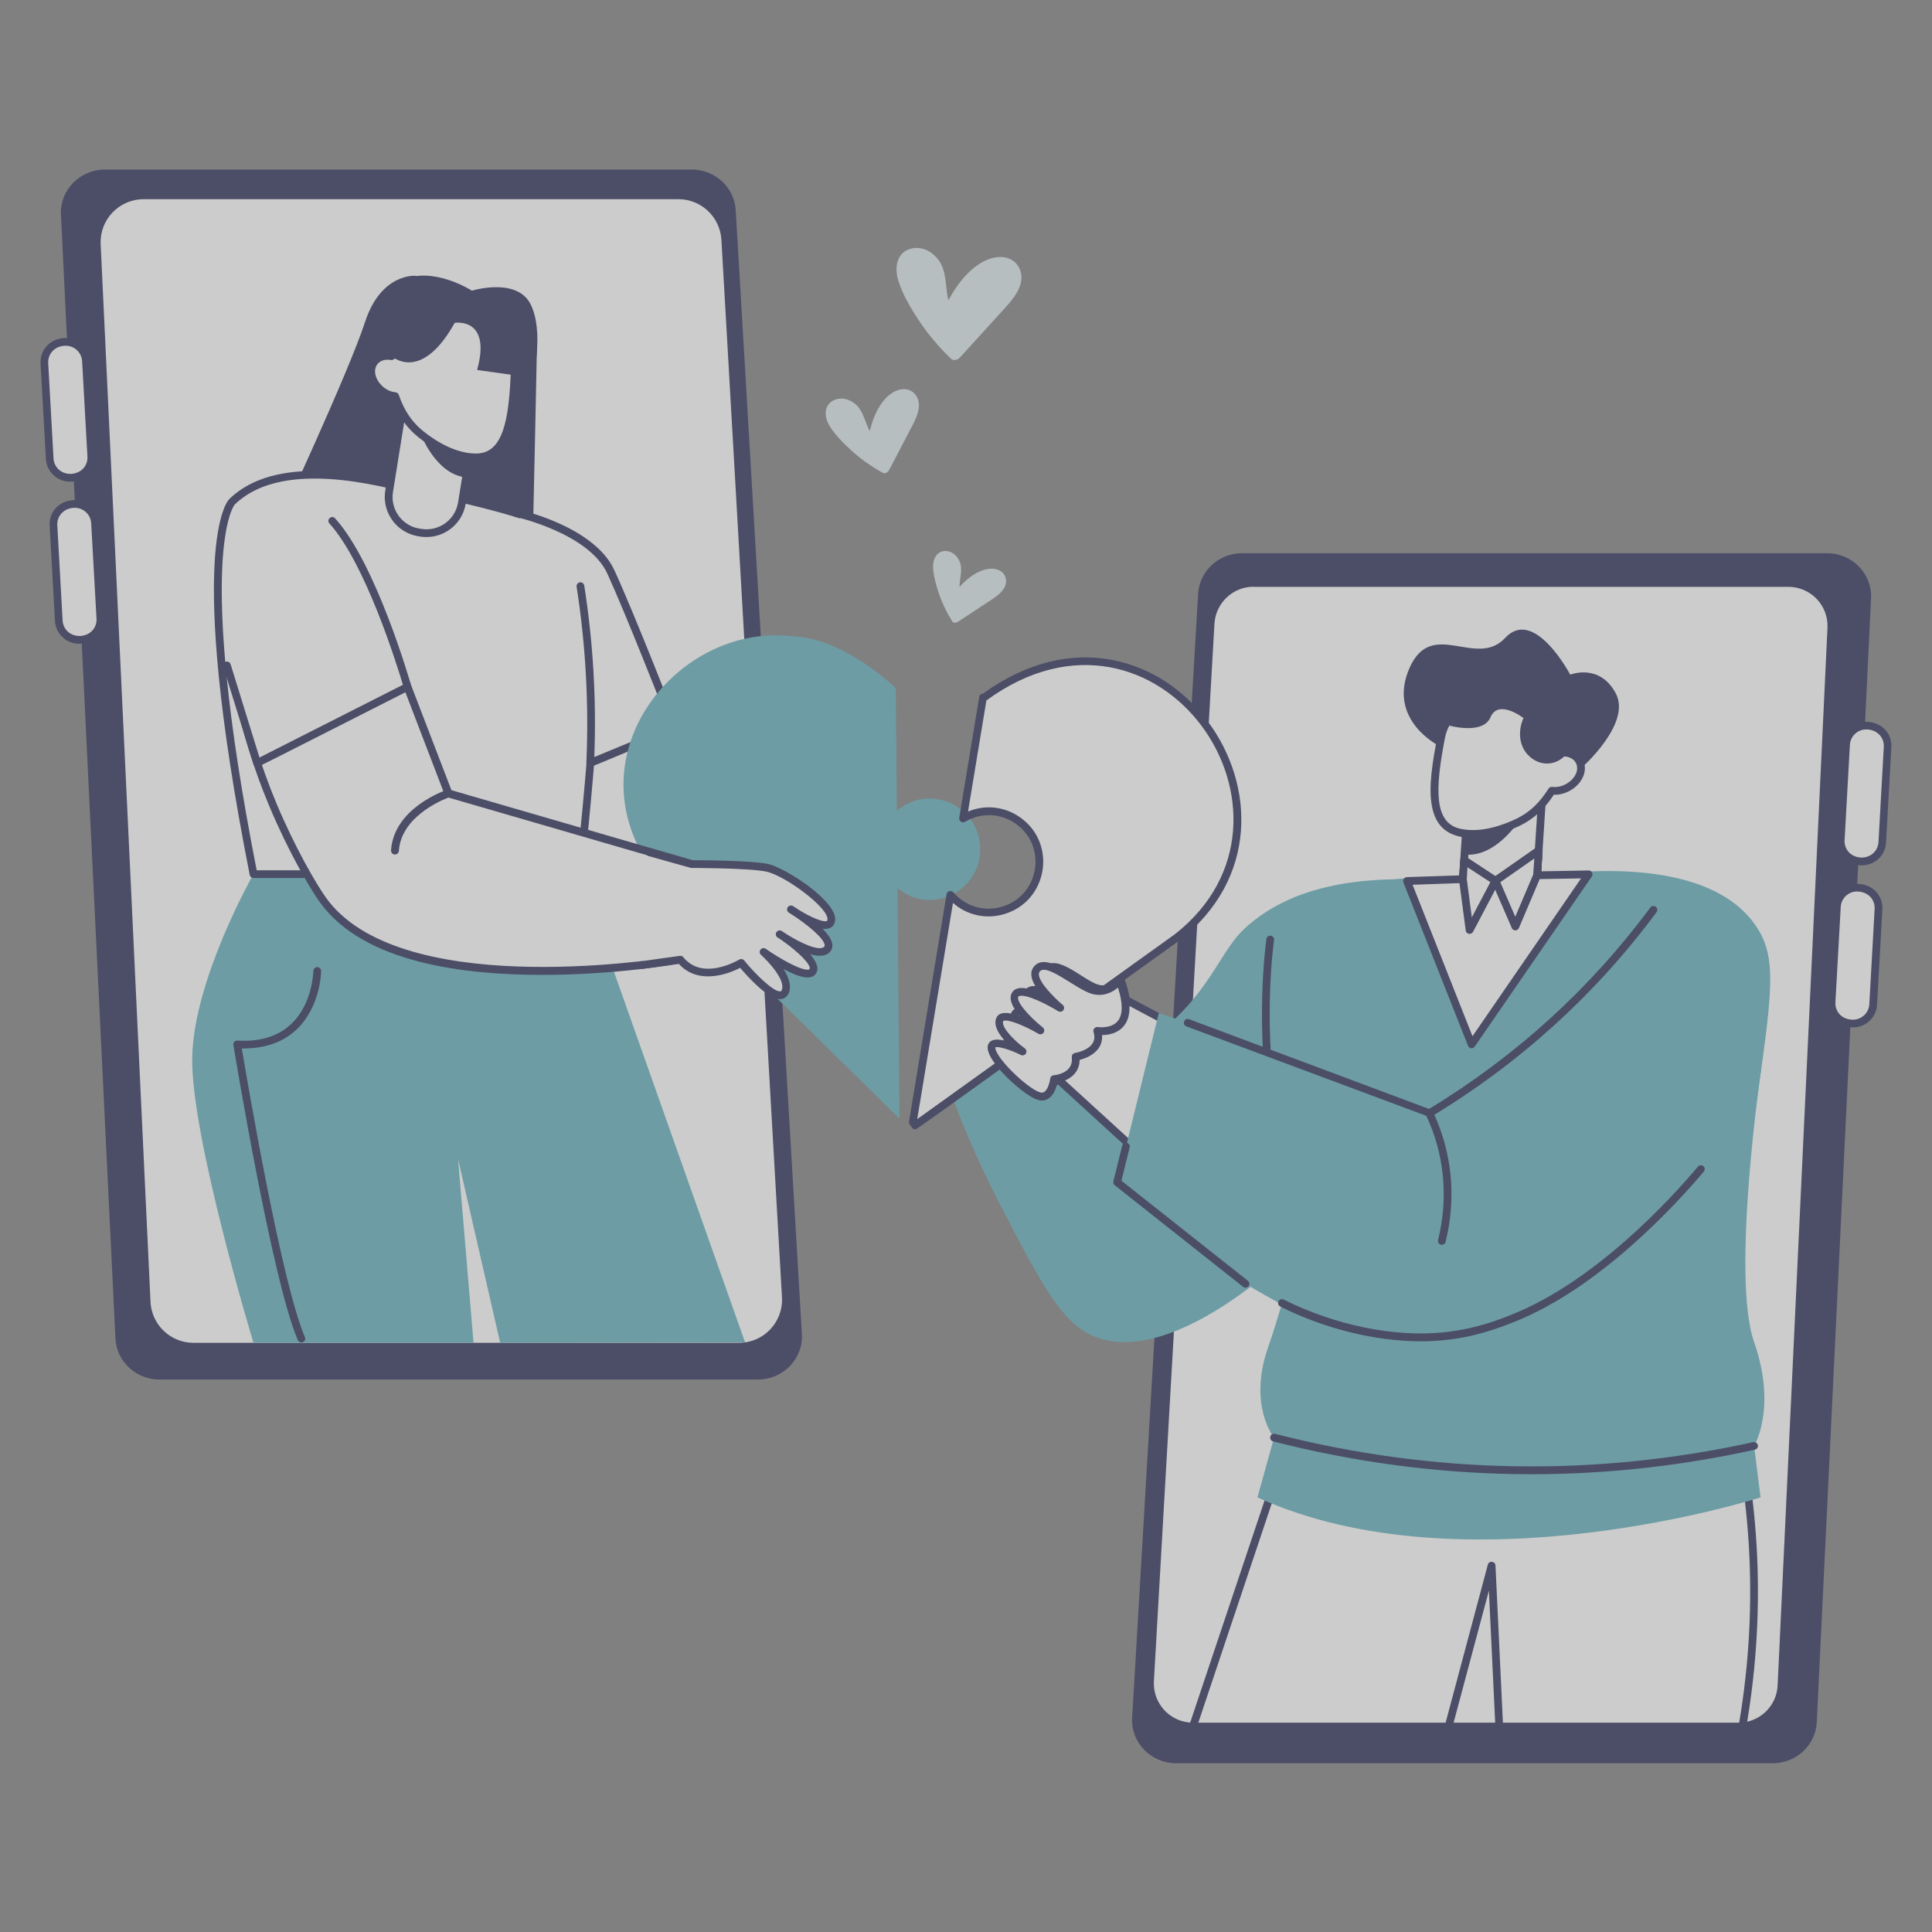 <svg width="282" height="282" viewBox="0 0 282 282" fill="none" xmlns="http://www.w3.org/2000/svg">
<rect x="0" y="0" width="282" height="282" fill="#808080" stroke="none"/>
<g opacity="0.6">
<path d="M258.75 257.367H171.682C167.988 257.367 165.041 254.335 165.253 250.725L174.883 86.672C175.081 83.344 177.901 80.75 181.313 80.75H266.674C270.34 80.75 273.273 83.739 273.104 87.321L265.18 251.374C265.01 254.73 262.19 257.367 258.75 257.367Z" fill="#292C56"/>
<path d="M253.758 252.008H174.136C170.526 252.008 167.664 248.977 167.861 245.367L176.702 91C176.899 87.672 179.649 85.078 182.976 85.078H261.034C264.615 85.078 267.478 88.067 267.309 91.649L260.033 246.016C259.878 249.371 257.114 252.008 253.758 252.008Z" fill="white"/>
<path d="M253.758 252.574H174.135C170.201 252.574 167.071 249.274 167.297 245.34L176.137 90.973C176.349 87.35 179.352 84.516 182.976 84.516H261.033C264.939 84.516 268.055 87.773 267.872 91.678L260.596 246.045C260.427 249.711 257.424 252.574 253.758 252.574ZM182.976 85.644C179.944 85.644 177.449 88.012 177.265 91.03L168.425 245.397C168.241 248.682 170.85 251.446 174.135 251.446H253.758C256.818 251.446 259.327 249.049 259.468 246.003L266.744 91.636C266.899 88.379 264.305 85.658 261.033 85.658H182.976V85.644Z" fill="#292C56"/>
<path d="M271.622 125.741C269.634 125.628 268.576 124.106 268.661 122.611L269.436 108.694C269.521 107.059 270.931 105.818 272.553 105.903C274.541 106.015 275.598 107.538 275.514 109.033L274.738 122.949C274.653 124.585 273.258 125.826 271.622 125.741Z" fill="white"/>
<path d="M271.792 126.306C269.536 126.306 268 124.558 268.098 122.584L268.874 108.667C268.987 106.735 270.65 105.241 272.582 105.354C274.81 105.481 276.178 107.201 276.065 109.076L275.289 122.993C275.205 124.854 273.64 126.306 271.792 126.306ZM272.399 106.468C271.144 106.468 270.086 107.455 270.016 108.724L269.24 122.64C269.17 123.825 269.988 125.08 271.666 125.178C273.217 125.178 274.119 124.064 274.189 122.922L274.965 109.006C275.035 107.581 273.922 106.468 272.399 106.468Z" fill="#292C56"/>
<path d="M270.298 149.401C268.31 149.289 267.252 147.766 267.337 146.271L268.112 132.354C268.197 130.719 269.607 129.478 271.228 129.563C273.216 129.675 274.274 131.198 274.189 132.693L273.414 146.61C273.329 148.245 271.933 149.486 270.298 149.401Z" fill="white"/>
<path d="M270.467 149.966C268.141 149.966 266.675 148.148 266.787 146.244L267.563 132.327C267.676 130.382 269.339 128.901 271.271 129.014C273.499 129.141 274.867 130.847 274.754 132.736L273.978 146.653C273.88 148.514 272.315 149.966 270.467 149.966ZM270.326 148.838C271.652 148.895 272.78 147.894 272.85 146.582L273.626 132.666C273.696 131.397 272.808 130.226 271.201 130.128C269.903 130.043 268.747 131.044 268.677 132.384L267.901 146.3C267.831 147.499 268.649 148.74 270.326 148.838Z" fill="#292C56"/>
<path d="M23.294 201.363H110.601C114.309 201.363 117.256 198.331 117.045 194.722L107.386 30.668C107.189 27.34 104.369 24.746 100.942 24.746H15.341C11.661 24.746 8.728 27.735 8.898 31.317L16.85 195.37C17.005 198.726 19.853 201.363 23.294 201.363Z" fill="#292C56"/>
<path d="M28.243 196.004H107.865C111.475 196.004 114.337 192.973 114.14 189.363L105.299 34.996C105.102 31.669 102.352 29.074 99.025 29.074H20.967C17.386 29.074 14.524 32.063 14.693 35.645L21.968 190.012C22.123 193.367 24.887 196.004 28.243 196.004Z" fill="white"/>
<path d="M10.379 69.741C12.367 69.628 13.425 68.106 13.34 66.611L12.551 52.694C12.466 51.059 11.056 49.818 9.434 49.903C7.446 50.015 6.389 51.538 6.473 53.033L7.249 66.949C7.348 68.585 8.744 69.826 10.379 69.741Z" fill="white"/>
<path d="M10.21 70.303C8.362 70.303 6.797 68.851 6.699 66.976L5.923 53.059C5.824 51.198 7.164 49.464 9.406 49.337C11.38 49.238 13.015 50.733 13.114 52.65L13.89 66.567C14.002 68.555 12.48 70.303 10.21 70.303ZM9.603 50.465C8.024 50.465 6.966 51.621 7.037 53.003L7.812 66.919C7.883 68.076 8.785 69.175 10.336 69.175C12.014 69.077 12.832 67.836 12.762 66.637L11.986 52.721C11.916 51.452 10.858 50.465 9.603 50.465Z" fill="#292C56"/>
<path d="M11.705 93.397C13.693 93.285 14.751 91.762 14.666 90.267L13.89 76.351C13.806 74.715 12.396 73.474 10.774 73.559C8.786 73.672 7.729 75.194 7.813 76.689L8.589 90.606C8.673 92.241 10.069 93.482 11.705 93.397Z" fill="white"/>
<path d="M11.535 93.961C9.688 93.961 8.123 92.509 8.024 90.633L7.249 76.717C7.136 74.841 8.504 73.121 10.731 72.994C12.663 72.882 14.341 74.362 14.44 76.308L15.229 90.239C15.342 92.213 13.805 93.961 11.535 93.961ZM10.929 74.122C9.35 74.122 8.292 75.293 8.363 76.66L9.138 90.577C9.209 91.747 10.111 92.833 11.662 92.833C13.34 92.734 14.158 91.493 14.087 90.295L13.312 76.378C13.241 75.095 12.17 74.122 10.929 74.122Z" fill="#292C56"/>
<path d="M203.296 128.352C191.593 128.563 185.262 132.173 181.624 135.571C177.38 139.533 176.337 146.823 164.38 154.112C161.687 149.699 159.008 145.272 156.315 140.858C149.815 145.187 143.315 149.53 136.814 153.858C138.577 159.329 141.411 167 145.909 175.699C151.845 187.149 154.806 192.873 159.431 194.946C169.456 199.444 186.757 187.614 202.591 167.38C202.831 154.366 203.07 141.352 203.296 128.352Z" fill="#60AFBD"/>
<path d="M36.998 127.59C36.998 127.59 28.326 142.804 28.058 154.239C27.791 165.674 36.998 196.003 36.998 196.003H69.118C68.37 187.064 67.623 178.124 66.862 169.185C68.906 178.124 70.965 187.064 73.009 196.003C84.924 195.975 96.838 195.961 108.753 195.933C100.688 173.147 92.636 150.361 84.571 127.59H36.998Z" fill="#60AFBD"/>
<path d="M60.659 40.256C60.659 40.256 55.625 39.791 53.27 47.038C50.916 54.285 40.566 76.521 40.566 76.521C40.566 76.521 77.607 80.892 77.692 80.568C77.776 80.23 78.411 48.744 78.411 48.744L60.659 40.256Z" fill="#292C56"/>
<path d="M73.463 76.027C79.174 77.423 82.769 79.806 84.898 81.569C90.834 86.475 91.821 91.876 100.436 110.516C100.845 111.418 104.046 118.313 104.046 118.313C111.152 121.317 118.259 124.32 125.365 127.323C125.196 131.398 125.013 135.473 124.843 139.548C120.063 139.322 113.126 138.772 104.835 137.278C96.784 135.825 92.752 135.092 90.002 133.569C78.06 126.971 75.367 110.234 73.731 100.152C72.857 94.583 72.109 86.264 73.463 76.027Z" fill="white"/>
<path d="M124.857 140.113C122.248 140.113 113.055 139.337 104.75 137.829C96.643 136.362 92.582 135.629 89.748 134.064C77.566 127.324 74.83 110.376 73.195 100.252C71.912 92.328 71.813 84.15 72.913 75.958C72.955 75.619 73.293 75.408 73.603 75.478C78.144 76.592 82.078 78.496 85.264 81.132C91.327 86.152 92.272 91.496 100.957 110.277L104.482 117.877L125.604 126.802C125.816 126.887 125.957 127.113 125.943 127.352L125.421 139.577C125.407 139.887 125.153 140.113 124.857 140.113ZM73.942 76.733C72.955 84.615 73.082 92.455 74.308 100.069C75.916 109.995 78.595 126.605 90.298 133.077C92.977 134.557 96.981 135.276 104.962 136.729C111.363 137.885 117.877 138.632 124.321 138.971L124.801 127.705L103.834 118.85C103.707 118.794 103.594 118.695 103.538 118.568L99.928 110.771C91.285 92.074 90.34 86.829 84.531 82.021C81.626 79.596 78.059 77.819 73.942 76.733Z" fill="#292C56"/>
<path d="M57.714 70.906C43.924 67.565 37.297 69.891 33.856 73.247C33.856 73.247 27.497 79.465 37.001 127.588H84.602C84.602 127.588 89.269 86.628 86.168 80.748C83.051 74.869 57.714 70.906 57.714 70.906Z" fill="white"/>
<path d="M84.601 128.154H36.999C36.732 128.154 36.492 127.956 36.45 127.702C27.003 79.833 33.193 73.107 33.46 72.853C38.015 68.398 46.221 67.552 57.825 70.358C63.818 71.302 83.797 75.067 86.66 80.481C89.804 86.446 85.348 125.968 85.165 127.646C85.123 127.942 84.883 128.154 84.601 128.154ZM37.465 127.026H84.094C85.701 112.77 88.027 85.487 85.659 81.003C82.74 75.462 57.642 71.472 57.586 71.457C46.362 68.736 38.522 69.483 34.25 73.657C34.208 73.713 28.37 80.707 37.465 127.026Z" fill="#292C56"/>
<path d="M61.421 77.764L61.125 77.722C58.276 77.271 56.331 74.578 56.782 71.73L58.855 58.814C59.306 55.966 61.999 54.02 64.847 54.471L65.143 54.514C67.991 54.965 69.937 57.658 69.486 60.506L67.413 73.422C66.962 76.27 64.283 78.216 61.421 77.764Z" fill="white"/>
<path d="M62.266 78.384C58.22 78.384 55.696 75.028 56.232 71.63L58.304 58.714C58.812 55.556 61.773 53.398 64.945 53.906L65.242 53.948C68.4 54.456 70.557 57.417 70.05 60.59L67.977 73.505C67.512 76.382 65.044 78.384 62.266 78.384ZM61.519 77.199C64.057 77.608 66.454 75.874 66.863 73.336L68.936 60.42C69.345 57.868 67.61 55.485 65.072 55.076L64.776 55.034C62.224 54.625 59.841 56.359 59.432 58.898L57.36 71.813C56.951 74.365 58.685 76.748 61.223 77.157L61.519 77.199Z" fill="#292C56"/>
<path d="M75.124 53.693C75.181 52.015 74.56 50.379 73.418 49.153C72.304 47.954 70.655 46.643 68.413 45.994C67.397 45.698 65.127 45.063 62.519 45.966C62.392 46.008 59.826 46.939 58.303 49.096C57.711 49.928 57.33 50.901 57.119 51.958C56.16 51.789 55.229 52.057 54.665 52.748C53.241 54.511 55.074 57.556 57.654 57.796C58.557 60.39 59.812 62.082 61.405 63.351C63.139 64.747 66.199 66.735 69.456 66.735C74.067 66.749 74.899 61.067 75.124 53.693Z" fill="white"/>
<path d="M69.472 67.313C66.144 67.313 63.07 65.409 61.068 63.816C59.334 62.434 58.121 60.672 57.247 58.317C54.455 57.781 52.551 54.453 54.229 52.395C54.793 51.69 55.696 51.323 56.683 51.351C56.922 50.393 57.317 49.532 57.839 48.771C59.475 46.445 62.21 45.472 62.323 45.429C65.129 44.442 67.54 45.147 68.569 45.444C70.543 46.008 72.306 47.136 73.828 48.757C75.083 50.111 75.746 51.859 75.69 53.692C75.52 59.431 75.182 67.313 69.472 67.313ZM54.949 55.158C55.343 56.103 56.358 57.118 57.726 57.259C57.952 57.273 58.135 57.428 58.206 57.64C59.009 59.952 60.151 61.63 61.787 62.942C63.93 64.662 66.736 66.199 69.486 66.199C73.405 66.199 74.336 61.405 74.576 53.678C74.618 52.141 74.068 50.675 73.025 49.547C71.643 48.066 70.05 47.051 68.287 46.543C67.356 46.275 65.199 45.655 62.732 46.515C62.703 46.529 60.222 47.403 58.798 49.448C58.276 50.195 57.91 51.084 57.712 52.099C57.656 52.395 57.36 52.592 57.063 52.55C55.343 52.24 54.272 53.537 54.949 55.158Z" fill="#292C56"/>
<path d="M61.42 63.367C61.42 63.367 63.605 69.233 68.005 69.684L68.484 66.695C68.498 66.709 63.972 66.314 61.42 63.367Z" fill="#292C56"/>
<path d="M57.135 51.959C57.135 51.959 61.407 56.034 66.371 47.123C66.371 47.123 71.785 46.234 69.642 54.003L77.791 55.145C77.791 55.145 79.455 48.392 77.439 44.401C75.423 40.411 68.88 42.427 68.88 42.427C68.88 42.427 63.24 38.789 58.728 40.876C54.216 42.963 54.682 52.763 54.682 52.763C54.682 52.763 55.866 51.254 57.135 51.959Z" fill="#292C56"/>
<path d="M218.409 134.033L218.705 134.047C221.581 134.23 224.077 132.044 224.26 129.168L225.106 116.111C225.289 113.235 223.104 110.739 220.227 110.556L219.931 110.542C217.055 110.359 214.559 112.544 214.376 115.421L213.53 128.477C213.333 131.368 215.518 133.849 218.409 134.033Z" fill="white"/>
<path d="M219.044 134.625C215.166 134.625 212.755 131.622 212.953 128.435L213.799 115.379C214.01 112.178 216.76 109.767 219.96 109.964L220.256 109.979C223.457 110.19 225.868 112.94 225.671 116.14L224.825 129.197C224.627 132.271 222.075 134.625 219.044 134.625ZM218.734 133.497C221.314 133.667 223.528 131.721 223.697 129.14L224.543 116.084C224.712 113.504 222.766 111.29 220.186 111.121L219.89 111.107C217.324 110.937 215.096 112.883 214.927 115.463L214.081 128.52C213.911 131.086 215.857 133.314 218.438 133.483L218.734 133.497Z" fill="#292C56"/>
<path d="M210.36 107.539C210.684 105.889 211.643 104.437 213.025 103.492C214.378 102.576 216.282 101.659 218.594 101.518C219.652 101.462 221.992 101.335 224.347 102.801C224.474 102.872 226.758 104.352 227.759 106.792C228.14 107.736 228.309 108.766 228.281 109.837C229.254 109.894 230.1 110.345 230.495 111.148C231.496 113.179 229.028 115.745 226.448 115.421C224.996 117.747 223.402 119.115 221.555 120.017C219.553 120.99 216.141 122.259 212.954 121.526C208.513 120.497 208.95 114.786 210.36 107.539Z" fill="white"/>
<path d="M214.998 122.302C207.384 122.302 208.357 114.913 209.824 107.426C210.176 105.621 211.205 104.056 212.728 103.027C214.575 101.772 216.549 101.081 218.594 100.954C219.665 100.898 222.161 100.743 224.685 102.322C224.784 102.392 227.251 103.958 228.323 106.58C228.675 107.426 228.859 108.357 228.887 109.344C231.086 109.781 232.116 112.065 230.663 114.081C229.789 115.308 228.252 116.055 226.8 115.999C225.432 118.1 223.853 119.538 221.865 120.511C220.032 121.385 217.55 122.302 214.998 122.302ZM210.923 107.638C209.443 115.223 209.302 120.102 213.123 120.962C216.211 121.667 219.609 120.342 221.357 119.496C223.247 118.579 224.727 117.183 226.025 115.111C226.137 114.927 226.363 114.815 226.574 114.857C228.675 115.125 230.833 113.024 230.043 111.402C229.761 110.824 229.098 110.444 228.295 110.401C227.984 110.387 227.759 110.133 227.759 109.823C227.787 108.794 227.632 107.849 227.279 107.003C226.335 104.719 224.177 103.337 224.093 103.281C221.879 101.899 219.637 102.026 218.664 102.082C216.831 102.195 215.041 102.83 213.377 103.958C210.952 105.593 210.923 108.075 210.923 107.638Z" fill="#292C56"/>
<path d="M221.583 120.004C221.583 120.004 218.157 125.249 213.758 124.713L213.955 121.682C213.955 121.696 218.453 122.302 221.583 120.004Z" fill="#292C56"/>
<path d="M75.225 74.883C75.225 74.883 86.251 77.252 89.141 83.484C92.032 89.716 98.475 106.269 98.475 106.269L86.152 111.374C86.533 102.744 86.067 94.101 84.728 85.556L75.225 74.883Z" fill="white"/>
<path d="M86.152 111.939C85.827 111.939 85.573 111.671 85.588 111.346C85.968 102.774 85.489 94.116 84.163 85.642C84.121 85.332 84.333 85.05 84.629 84.993C84.939 84.951 85.221 85.163 85.277 85.459C86.575 93.721 87.068 102.139 86.744 110.5L97.756 105.946C96.642 103.098 91.185 89.238 88.633 83.696C85.898 77.788 75.21 75.434 75.111 75.406C74.801 75.335 74.618 75.039 74.674 74.729C74.731 74.418 75.041 74.221 75.351 74.292C75.816 74.39 86.687 76.787 89.662 83.203C92.525 89.379 98.954 105.862 99.011 106.031C99.124 106.313 98.983 106.637 98.701 106.75C86.18 111.981 86.335 111.939 86.152 111.939Z" fill="#292C56"/>
<path d="M130.904 118.344L130.749 100.451C130.749 100.451 123.36 93.161 115.634 92.865H115.62C98.953 90.905 83.373 110.151 95.09 126.789C96.472 128.749 98.037 130.611 99.814 132.345L131.285 163.28L131.003 129.652C135.881 133.67 143.129 130.131 143.072 123.899C143.03 117.653 135.726 114.24 130.904 118.344Z" fill="#60AFBD"/>
<path d="M223.542 127.998C223.542 127.998 191.761 126.475 186.572 133.314C181.369 140.167 191.775 199.358 191.775 199.358H251.235C257.213 149.021 261.034 141.844 256.17 134.964C249.345 125.305 231.523 126.842 223.542 127.998Z" fill="#60AFBD"/>
<path d="M191.76 199.359L174.121 252.023H211.43C213.516 244.197 215.617 236.358 217.704 228.532C218.071 236.358 218.451 244.197 218.818 252.023C230.648 252.023 242.492 252.023 254.322 252.023C257.339 234.482 256.282 216.59 251.206 199.359H191.76Z" fill="white"/>
<path d="M254.336 252.574H218.832C218.536 252.574 218.283 252.335 218.268 252.038L217.324 232.172L211.98 252.165C211.909 252.405 211.684 252.588 211.43 252.588H174.121C173.741 252.588 173.459 252.208 173.585 251.841L191.225 199.178C191.295 198.952 191.521 198.797 191.76 198.797H251.22C251.474 198.797 251.685 198.966 251.756 199.206C256.888 216.591 257.946 234.385 254.886 252.123C254.844 252.377 254.618 252.574 254.336 252.574ZM219.368 251.446H253.857C256.761 234.174 255.718 216.845 250.797 199.911H192.169L174.911 251.446H211.007L217.169 228.379C217.338 227.758 218.24 227.857 218.283 228.491L219.368 251.446Z" fill="#292C56"/>
<path d="M143.61 101.819C143.554 101.819 143.512 101.805 143.469 101.805L140.551 119.459C145.993 116.244 152.606 120.84 151.591 127.016C150.576 133.178 142.835 135.406 138.704 130.612L133.219 163.803L133.557 164.268L171.796 136.83C194.469 119.12 169.287 82.996 143.61 101.819Z" fill="white"/>
<path d="M133.57 164.831C133.387 164.831 133.218 164.746 133.119 164.591C132.809 164.154 132.64 163.999 132.682 163.703L138.167 130.525C138.238 130.06 138.844 129.891 139.154 130.243C140.903 132.288 143.596 133.106 146.162 132.372C151.731 130.807 152.958 123.447 148.178 120.176C145.979 118.667 143.173 118.583 140.86 119.95C140.451 120.19 139.944 119.838 140.014 119.372L142.933 101.719C142.975 101.451 143.201 101.254 143.469 101.254C169.709 82.233 195.286 119.189 172.162 137.265C133.711 164.873 133.867 164.831 133.57 164.831ZM139.098 131.794L133.881 163.35L171.485 136.363C193.425 119.203 169.145 83.826 143.976 102.241L141.297 118.456C143.765 117.426 146.557 117.694 148.813 119.245C154.382 123.052 152.958 131.639 146.458 133.458C143.835 134.205 141.1 133.557 139.098 131.794Z" fill="#292C56"/>
<path d="M257.115 155.691C257.115 155.691 252.631 186.176 256.029 195.876C259.413 205.591 256.029 211.048 256.029 211.048L256.974 218.563C256.974 218.563 213.87 232.395 183.541 218.563L185.966 209.835C185.966 209.835 182.103 205.168 185.12 196.581C188.138 187.995 192.382 170.313 192.382 170.313L247.245 168.537L257.115 155.691Z" fill="#60AFBD"/>
<path d="M228.774 109.897C227.378 111.773 224.741 112.069 222.95 110.109C221.752 108.798 221.526 106.711 222.372 104.807C222.372 104.807 218.706 101.973 217.564 104.68C216.422 107.388 211.262 105.837 211.262 105.837L210.119 108.91C210.119 108.91 202.449 105.16 205.692 97.602C208.935 90.045 215.463 97.687 219.707 93.104C223.952 88.522 229.197 98.476 229.197 98.476C229.197 98.476 233.455 96.742 235.838 101.198C238.221 105.639 230.762 112.153 230.762 112.153C230.762 112.153 230.325 110.391 228.774 109.897Z" fill="#292C56"/>
<path d="M213.714 125.59C215.237 126.591 216.76 127.578 218.283 128.579C220.384 127.112 222.485 125.646 224.585 124.18L224.36 127.775C226.87 127.733 229.379 127.691 231.889 127.648C226.193 135.911 220.511 144.188 214.814 152.45L205.367 128.593L213.531 128.325L213.714 125.59Z" fill="white"/>
<path d="M214.279 152.646L204.846 128.803C204.705 128.437 204.959 128.042 205.354 128.028L213.01 127.774L213.151 125.532C213.179 125.095 213.658 124.869 214.025 125.095L218.269 127.887L224.262 123.699C224.656 123.431 225.178 123.727 225.15 124.193L224.953 127.182L231.862 127.055C232.299 127.027 232.609 127.548 232.341 127.943L215.266 152.745C215.012 153.14 214.448 153.069 214.279 152.646ZM206.185 129.142L214.927 151.251L230.776 128.211L224.346 128.324C224.036 128.338 223.754 128.07 223.768 127.718L223.923 125.292L218.579 129.029C218.396 129.156 218.142 129.17 217.945 129.043L214.18 126.59L214.067 128.366C214.053 128.662 213.814 128.888 213.517 128.888L206.185 129.142Z" fill="#292C56"/>
<path d="M218.283 128.575L214.504 135.752L213.531 128.335L213.715 125.586L218.283 128.575Z" fill="white"/>
<path d="M213.941 135.824C212.954 128.309 212.954 128.38 212.968 128.295L213.151 125.545C213.179 125.108 213.659 124.883 214.025 125.108L218.594 128.098C218.833 128.253 218.918 128.577 218.791 128.831L215.012 136.008C214.744 136.501 214.011 136.36 213.941 135.824ZM214.096 128.309L214.829 133.907L217.536 128.76L214.194 126.589L214.096 128.309Z" fill="#292C56"/>
<path d="M218.283 128.577L221.174 135.233L224.346 127.774L224.586 124.164L218.283 128.577Z" fill="white"/>
<path d="M220.667 135.459L217.776 128.789C217.664 128.55 217.748 128.253 217.974 128.098L224.276 123.699C224.671 123.431 225.193 123.727 225.165 124.193C224.911 128.084 224.939 127.845 224.883 127.971L221.71 135.444C221.499 135.924 220.85 135.91 220.667 135.459ZM218.989 128.775L221.174 133.809L223.797 127.633L223.952 125.307L218.989 128.775Z" fill="#292C56"/>
<path d="M52.749 82.625L65.468 115.802C77.269 119.229 89.085 122.669 100.887 126.095C100.351 130.748 99.815 135.415 99.279 140.068C97.517 140.379 58.305 147.006 47.109 131.312C45.699 129.324 42.541 123.938 39.834 117.452C37.014 110.726 35.491 104.818 34.631 100.645L52.749 82.625Z" fill="white"/>
<path d="M79.172 142.296C68.033 142.296 53.101 140.674 46.658 131.65C45.205 129.62 42.061 124.234 39.312 117.677C37.027 112.234 35.279 106.552 34.081 100.757C34.024 100.447 34.207 100.151 34.518 100.094C34.828 100.024 35.124 100.221 35.18 100.531C36.365 106.242 38.099 111.868 40.341 117.24C43.048 123.712 46.15 129.013 47.56 131.002C58.05 145.694 94.457 140.293 98.757 139.603L100.252 126.518L65.284 116.366C65.115 116.323 64.974 116.197 64.917 116.027L52.199 82.85C52.086 82.554 52.227 82.23 52.523 82.117C52.819 82.004 53.144 82.145 53.257 82.441L65.89 115.336L101.041 125.545C101.309 125.615 101.478 125.883 101.45 126.151L99.843 140.124C99.815 140.378 99.631 140.575 99.378 140.618C98.983 140.702 89.931 142.296 79.172 142.296Z" fill="#292C56"/>
<path d="M48.518 76.027C54.468 82.584 59.502 100.237 59.502 100.237L37.548 111.376L33.135 97.121L48.518 76.027Z" fill="white"/>
<path d="M37.534 111.939C37.28 111.939 37.069 111.77 36.998 111.544L32.585 97.289C32.486 96.993 32.655 96.669 32.952 96.584C33.248 96.5 33.558 96.655 33.657 96.951L37.872 110.571L58.811 99.954C57.979 97.176 53.354 82.216 48.081 76.407C47.869 76.181 47.883 75.815 48.123 75.618C48.349 75.406 48.715 75.42 48.913 75.66C54.877 82.23 59.812 99.376 60.023 100.095C60.094 100.349 59.981 100.631 59.742 100.758C37.576 111.995 37.745 111.939 37.534 111.939Z" fill="#292C56"/>
<path d="M94.782 124.391C96.812 124.955 98.857 125.533 100.887 126.097C100.887 126.097 109.333 126.083 111.941 126.647C114.536 127.211 121.558 131.976 121.304 134.275C121.05 136.573 115.41 132.71 115.41 132.71C115.41 132.71 122.122 136.869 120.697 138.519C119.273 140.154 113.76 136.347 113.76 136.347C113.76 136.347 119.527 140.084 118.611 141.734C117.694 143.369 111.42 138.956 111.42 138.956C111.42 138.956 115.664 142.721 114.536 144.85C113.408 146.979 108.163 140.563 108.163 140.563C108.163 140.563 102.523 144.032 99.28 140.084C97.433 140.338 95.585 140.606 93.738 140.859L94.782 124.391Z" fill="white"/>
<path d="M113.859 145.836C112.083 145.836 109.122 142.551 108.036 141.268C106.626 142.001 102.043 143.947 99.068 140.676L93.837 141.409C93.527 141.451 93.245 141.24 93.203 140.929C93.16 140.619 93.372 140.337 93.682 140.295L99.223 139.519C99.421 139.491 99.618 139.562 99.731 139.717C100.929 141.169 102.636 141.691 104.821 141.24C106.527 140.901 107.881 140.069 107.895 140.069C108.135 139.914 108.445 139.971 108.628 140.196C110.461 142.438 112.971 144.793 113.901 144.708C113.944 144.708 114 144.694 114.071 144.581C114.818 143.171 112.097 140.281 111.081 139.378C110.856 139.181 110.828 138.843 111.011 138.603C111.194 138.363 111.533 138.321 111.772 138.49C113.76 139.886 117.018 141.747 118.047 141.522C118.131 141.507 118.146 141.479 118.16 141.465C118.484 140.887 116.566 138.941 114.057 137.207C113.803 137.038 113.605 136.911 113.478 136.826C113.225 136.657 113.154 136.305 113.337 136.051C113.507 135.797 113.859 135.726 114.113 135.896C114.268 135.994 114.465 136.121 114.691 136.276C116.75 137.602 119.64 138.955 120.317 138.166C120.359 138.123 120.387 138.067 120.373 137.926C120.218 136.911 117.948 135.078 116.087 133.823C115.692 133.569 115.354 133.358 115.128 133.203C114.874 133.033 114.804 132.681 114.973 132.427C115.142 132.173 115.481 132.089 115.749 132.258C115.932 132.371 116.256 132.568 116.665 132.85C118.343 133.879 120.162 134.669 120.698 134.429C120.726 134.415 120.768 134.401 120.782 134.232C120.98 132.526 114.621 127.816 111.857 127.224C109.291 126.674 100.563 126.688 100.929 126.688C100.803 126.688 100.929 126.702 94.669 124.954C94.373 124.869 94.19 124.559 94.274 124.263C94.359 123.967 94.669 123.784 94.965 123.868L101 125.56C101.931 125.56 109.573 125.574 112.097 126.11C114.649 126.66 122.22 131.553 121.896 134.359C121.812 135.162 121.219 135.712 120.063 135.557C121.022 136.53 122.051 137.884 121.163 138.913C120.528 139.646 119.429 139.618 118.244 139.28C119.09 140.253 119.584 141.24 119.147 142.029C118.357 143.439 115.791 142.198 114.367 141.437C116.157 144.229 115.029 145.836 113.859 145.836Z" fill="#292C56"/>
<path d="M163.589 143.016C163.589 143.016 162.221 144.863 160.135 144.257C158.048 143.65 154.283 139.998 152.944 141.493C151.604 143.002 155.947 146.541 155.947 146.541C155.947 146.541 150.941 143.439 150.124 144.821C149.306 146.217 153.395 149.445 153.395 149.445C153.395 149.445 148.53 146.583 148.093 148.12C147.656 149.657 151.082 152.153 151.082 152.153C151.082 152.153 146.881 150.094 147.05 151.744C147.219 153.393 151.421 157.327 153.113 157.891C154.805 158.455 155.143 155.72 155.143 155.72C155.143 155.72 158.217 155.523 157.921 152.829C157.921 152.829 161.545 152.28 160.713 149.488C160.713 149.516 166.381 150.461 163.589 143.016Z" fill="white"/>
<path d="M152.93 158.47C150.914 157.794 144.837 152.252 146.909 150.8C147.29 150.532 147.91 150.532 148.573 150.673C147.854 149.827 147.304 148.854 147.544 147.994C147.882 146.81 149.335 147.078 150.505 147.472C149.701 146.471 149.151 145.372 149.631 144.554C150.265 143.482 151.957 144.004 153.113 144.469C152.338 143.44 151.661 142.1 152.521 141.127C154.298 139.139 158.175 143.101 160.29 143.722C161.968 144.215 163.096 142.749 163.138 142.693C163.406 142.326 163.97 142.425 164.111 142.834C165.169 145.654 165.183 147.712 164.168 148.953C163.378 149.926 162.166 150.123 161.39 150.137C161.503 151.843 160.135 152.887 158.5 153.324C158.457 154.974 157.231 155.961 155.623 156.271C155.285 157.78 154.368 158.95 152.93 158.47ZM147.6 151.702C147.812 153.225 151.774 156.891 153.283 157.399C153.565 157.498 153.72 157.427 153.818 157.371C154.255 157.103 154.509 156.2 154.58 155.693C154.608 155.425 154.834 155.213 155.101 155.199C155.116 155.199 156.37 155.101 157.005 154.339C157.315 153.973 157.428 153.521 157.357 152.929C157.329 152.633 157.541 152.351 157.837 152.309C157.851 152.309 159.458 152.055 160.051 151.096C160.304 150.701 160.333 150.236 160.177 149.686C160.065 149.291 160.403 148.897 160.812 148.967C160.826 148.967 162.49 149.221 163.322 148.22C163.97 147.43 163.984 146.006 163.364 144.046C162.673 144.61 161.503 145.231 159.994 144.793C158.091 144.244 154.241 140.902 153.381 141.875C153.325 141.945 153.254 142.044 153.268 142.27C153.353 143.327 155.186 145.188 156.314 146.119C156.54 146.302 156.582 146.641 156.413 146.88C156.244 147.12 155.905 147.19 155.651 147.035C154.129 146.091 151.576 144.864 150.716 145.075C150.632 145.104 150.618 145.118 150.604 145.132C150.307 145.639 151.802 147.501 153.734 149.038C153.959 149.221 154.016 149.559 153.847 149.799C153.677 150.039 153.353 150.109 153.099 149.968C151.168 148.826 148.996 148.022 148.63 148.304C148.404 149.094 150.152 150.814 151.407 151.731C151.647 151.9 151.703 152.224 151.562 152.478C151.407 152.732 151.097 152.816 150.829 152.689C149.49 152.041 148.009 151.59 147.6 151.702Z" fill="#292C56"/>
<path d="M186.247 165.255C185.979 165.255 185.74 165.072 185.697 164.79C182.934 150.224 184.837 137.196 184.851 137.055C184.894 136.745 185.19 136.533 185.486 136.576C185.796 136.618 186.007 136.914 185.965 137.21C185.951 137.337 184.076 150.196 186.811 164.564C186.868 164.931 186.6 165.255 186.247 165.255Z" fill="#292C56"/>
<path d="M163.081 145.273L178.239 153.339L167.847 169.807L152.422 155.693L163.081 145.273Z" fill="white"/>
<path d="M167.466 170.214L152.041 156.114C151.801 155.903 151.787 155.522 152.026 155.296L162.686 144.876C162.855 144.707 163.123 144.665 163.349 144.778L178.52 152.843C178.816 152.998 178.901 153.365 178.732 153.647L168.34 170.115C168.143 170.397 167.72 170.454 167.466 170.214ZM153.239 155.677L167.734 168.917L177.449 153.534L163.18 145.948L153.239 155.677Z" fill="#292C56"/>
<path d="M241.335 132.793C231.282 142.494 221.228 152.209 211.175 161.909C197.16 157.228 183.158 152.547 169.143 147.866C167.127 156.1 165.096 164.335 163.08 172.569C167.155 176.686 173.345 182.228 181.805 187.388C182.876 188.037 193.325 194.354 200.093 196.003C215.617 199.768 235.991 184.864 252.093 162.079L241.335 132.793Z" fill="#60AFBD"/>
<path d="M163.421 143.114C163.421 143.114 161.87 145.201 159.516 144.51C157.147 143.819 152.903 139.688 151.38 141.394C149.871 143.1 154.778 147.104 154.778 147.104C154.778 147.104 149.11 143.594 148.193 145.159C147.263 146.724 151.888 150.39 151.888 150.39C151.888 150.39 146.389 147.147 145.895 148.895C145.402 150.644 149.279 153.449 149.279 153.449C149.279 153.449 144.527 151.123 144.725 152.998C144.922 154.874 149.66 159.315 151.577 159.95C153.495 160.584 153.876 157.496 153.876 157.496C153.876 157.496 157.358 157.271 157.02 154.225C157.02 154.225 161.123 153.605 160.178 150.446C160.178 150.474 166.594 151.546 163.421 143.114Z" fill="white"/>
<path d="M151.393 160.513C149.109 159.752 142.355 153.548 144.611 151.982C145.062 151.658 145.838 151.7 146.641 151.884C145.767 150.911 145.076 149.769 145.358 148.768C145.739 147.414 147.53 147.837 148.855 148.316C147.868 147.146 147.149 145.849 147.713 144.89C148.432 143.663 150.477 144.354 151.802 144.918C150.871 143.748 149.969 142.141 150.97 141.027C152.916 138.827 157.287 143.283 159.684 143.974C161.63 144.538 162.927 142.846 162.983 142.775C163.251 142.409 163.815 142.507 163.956 142.916C165.141 146.075 165.169 148.387 164.027 149.769C163.124 150.869 161.728 151.08 160.854 151.08C161.023 153.026 159.472 154.21 157.583 154.704C157.569 156.579 156.173 157.693 154.34 158.031C154.002 159.695 153.015 161.049 151.393 160.513ZM145.274 152.885C145.274 152.899 145.274 152.913 145.274 152.955C145.443 154.549 149.955 158.835 151.746 159.427C152.098 159.54 152.295 159.455 152.408 159.385C152.986 159.018 153.24 157.834 153.297 157.439C153.325 157.171 153.55 156.96 153.818 156.946C153.832 156.946 155.271 156.833 156.018 155.945C156.37 155.522 156.511 154.986 156.441 154.309C156.413 154.013 156.624 153.731 156.92 153.689C156.934 153.689 158.781 153.392 159.472 152.293C159.768 151.827 159.811 151.292 159.613 150.629C159.501 150.234 159.825 149.853 160.248 149.91C160.262 149.91 162.194 150.206 163.152 149.036C163.914 148.105 163.914 146.427 163.181 144.157C162.419 144.791 161.08 145.553 159.345 145.059C157.118 144.411 152.845 140.59 151.788 141.774C150.914 142.761 154.016 145.764 155.115 146.681C155.341 146.864 155.383 147.203 155.214 147.442C155.045 147.682 154.707 147.752 154.453 147.597C152.831 146.596 149.87 145.102 148.813 145.37C148.686 145.398 148.658 145.454 148.644 145.468C148.249 146.145 150.209 148.387 152.211 149.966C152.436 150.149 152.493 150.488 152.324 150.728C152.154 150.967 151.83 151.038 151.576 150.897C149.659 149.769 147.163 148.725 146.472 149.007C146.416 149.021 146.416 149.036 146.416 149.078C146.148 150.008 148.15 151.982 149.588 153.026C149.828 153.195 149.884 153.519 149.743 153.773C149.588 154.027 149.278 154.112 149.01 153.985C147.417 153.195 145.654 152.673 145.274 152.885Z" fill="#292C56"/>
<path d="M208.639 163.036L173.164 149.811C172.868 149.698 172.727 149.374 172.84 149.092C172.952 148.795 173.277 148.654 173.559 148.767L208.583 161.866C221.259 154.182 232.13 144.283 240.886 132.468C241.069 132.214 241.422 132.172 241.676 132.355C241.93 132.538 241.972 132.891 241.789 133.144C232.891 145.158 221.837 155.183 208.921 162.98C208.837 163.008 208.738 163.036 208.639 163.036Z" fill="#292C56"/>
<path d="M181.792 187.951C181.665 187.951 181.552 187.909 181.44 187.824L162.715 173.005C162.546 172.864 162.461 172.638 162.517 172.427L163.8 167.21C163.871 166.914 164.181 166.716 164.477 166.801C164.773 166.871 164.971 167.182 164.886 167.478L163.688 172.342L182.13 186.936C182.568 187.288 182.328 187.951 181.792 187.951Z" fill="#292C56"/>
<path d="M207.383 195.78C200.784 195.78 193.353 193.961 186.867 190.704C186.585 190.563 186.472 190.225 186.613 189.943C186.754 189.661 187.093 189.548 187.375 189.689C194.791 193.411 203.477 195.202 210.598 194.483C215.363 194.003 218.818 192.622 220.679 191.874C232.819 187.024 243.718 175.166 247.836 170.287C248.033 170.047 248.386 170.019 248.625 170.217C248.865 170.414 248.893 170.767 248.696 171.006C244.522 175.941 233.468 187.969 221.102 192.918C216.618 194.737 212.416 195.78 207.383 195.78Z" fill="#292C56"/>
<path d="M210.456 181.693C210.09 181.693 209.822 181.355 209.906 181.002C211.443 174.742 210.823 168.425 208.13 162.729C208.003 162.447 208.116 162.108 208.398 161.981C208.68 161.855 209.018 161.967 209.145 162.249C211.951 168.171 212.6 174.756 211.006 181.27C210.95 181.524 210.71 181.693 210.456 181.693Z" fill="#292C56"/>
<path d="M185.824 210.388C185.528 210.318 185.345 210.008 185.415 209.697C185.486 209.401 185.796 209.218 186.106 209.289C209.23 215.196 232.721 215.591 255.901 210.501C256.197 210.431 256.508 210.628 256.578 210.924C256.649 211.234 256.451 211.53 256.155 211.601C232.989 216.705 209.329 216.395 185.824 210.388Z" fill="#292C56"/>
<path d="M43.992 195.949C43.767 195.949 43.569 195.822 43.471 195.611C39.72 186.869 34.306 153.931 34.066 152.535C34.009 152.183 34.291 151.859 34.658 151.887C37.943 152.084 40.566 151.281 42.469 149.504C45.656 146.529 45.741 141.777 45.741 141.721C45.741 141.411 46.023 141.143 46.305 141.157C46.615 141.157 46.869 141.411 46.869 141.721C46.869 141.932 46.784 146.994 43.245 150.308C41.257 152.169 38.564 153.085 35.292 153.029C36.11 157.879 41.088 187.221 44.5 195.16C44.669 195.54 44.401 195.949 43.992 195.949Z" fill="#292C56"/>
<path d="M131.061 40.749C130.553 38.958 130.934 36.773 133.021 36.279C135.023 35.8 136.912 37.266 137.589 39.057C138.139 40.481 138.04 42.286 138.435 43.837C142.369 36.477 147.657 36.392 148.855 39.297C149.715 41.355 148.108 43.4 146.796 44.838C144.583 47.277 142.355 49.717 140.141 52.156C139.831 52.508 139.197 52.734 138.788 52.339C137.067 50.675 135.516 48.871 134.191 46.883C132.964 45.021 131.681 42.92 131.061 40.749Z" fill="#DCE7EA"/>
<path d="M136.192 82.752C136.164 81.624 136.714 80.412 138.011 80.426C139.252 80.44 140.14 81.582 140.267 82.738C140.366 83.655 140.056 84.698 140.056 85.657C143.454 81.935 146.556 82.682 146.824 84.557C147.021 85.897 145.766 86.841 144.793 87.49C143.13 88.59 141.466 89.675 139.802 90.775C139.562 90.93 139.168 90.973 138.984 90.691C138.223 89.464 137.588 88.181 137.109 86.813C136.672 85.53 136.235 84.106 136.192 82.752Z" fill="#DCE7EA"/>
<path d="M121.037 62.084C120.332 60.886 120.191 59.236 121.601 58.474C122.954 57.741 124.604 58.446 125.436 59.617C126.099 60.547 126.381 61.873 126.959 62.916C128.411 56.839 132.218 55.767 133.642 57.642C134.657 58.968 133.882 60.759 133.205 62.042C132.063 64.227 130.921 66.413 129.779 68.612C129.61 68.922 129.201 69.204 128.834 69.007C127.269 68.133 125.803 67.118 124.463 65.933C123.236 64.805 121.897 63.536 121.037 62.084Z" fill="#DCE7EA"/>
<path d="M57.641 124.729C57.316 124.729 57.063 124.447 57.077 124.123C57.486 117.919 64.973 115.367 65.283 115.268C65.579 115.169 65.903 115.324 66.002 115.62C66.101 115.917 65.946 116.241 65.65 116.34C65.579 116.368 58.571 118.765 58.219 124.207C58.191 124.503 57.937 124.729 57.641 124.729Z" fill="#292C56"/>
</g>
</svg>
